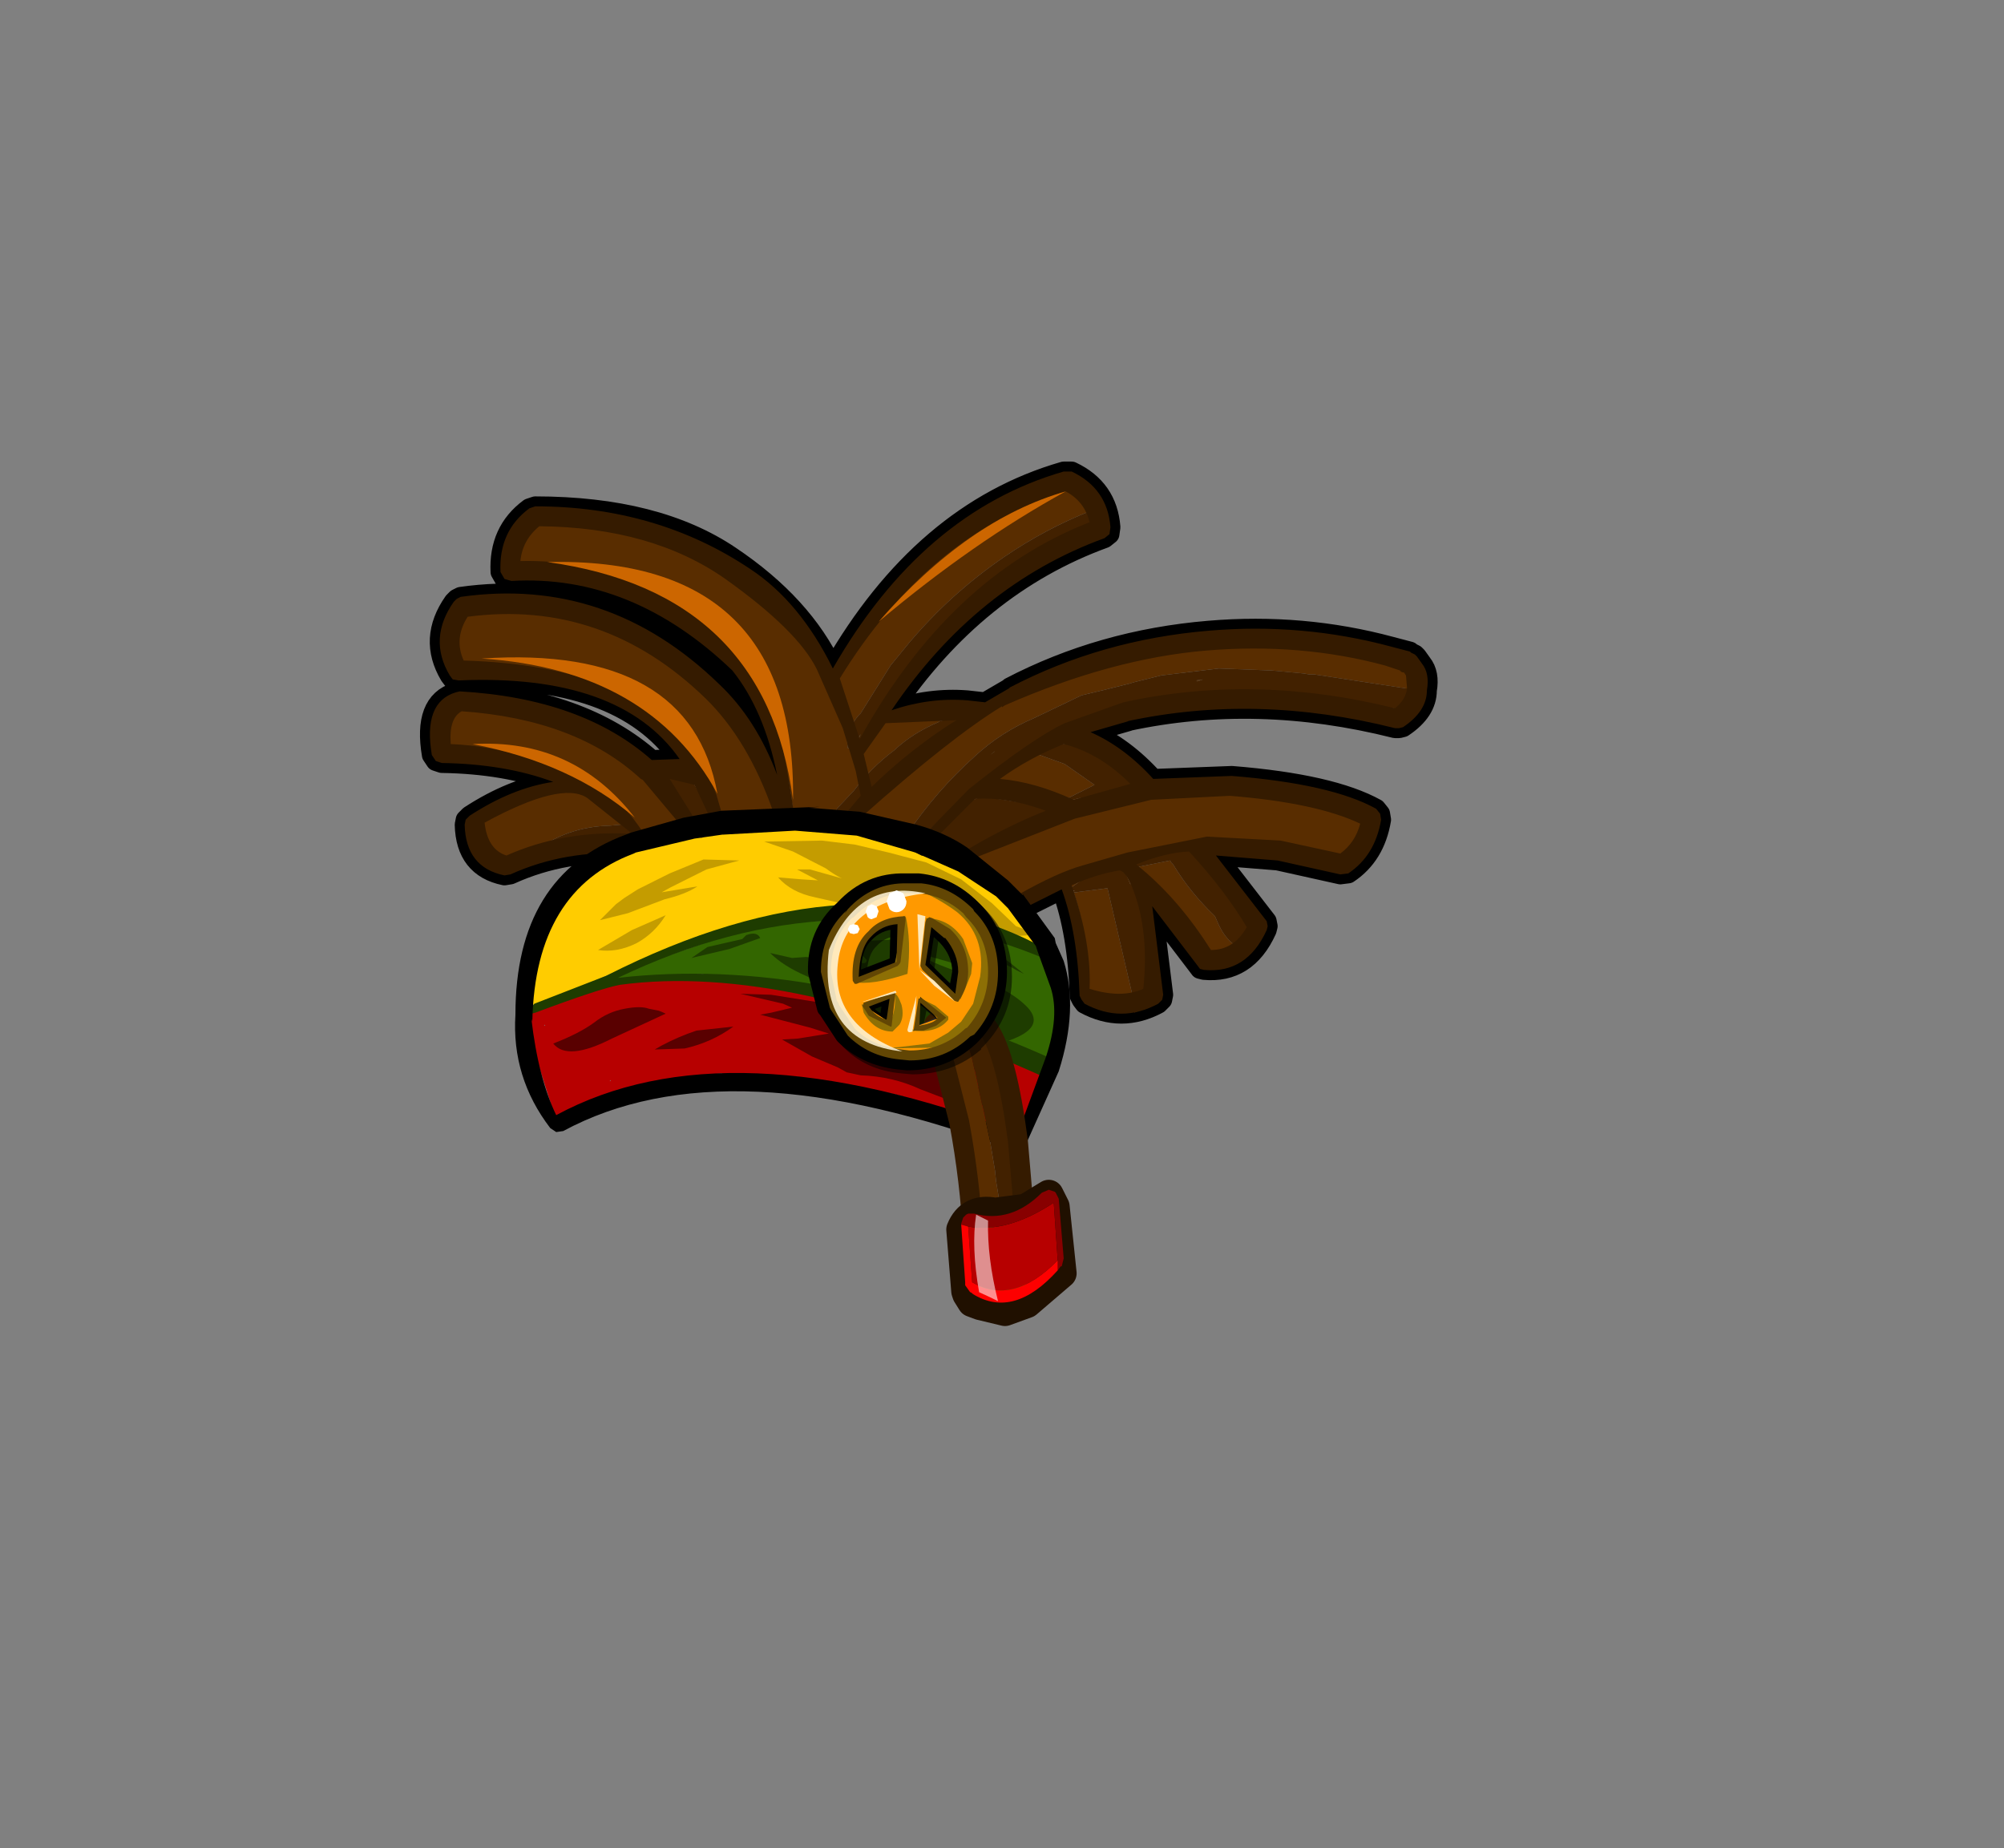 <svg xmlns="http://www.w3.org/2000/svg" xmlns:xlink="http://www.w3.org/1999/xlink" width="100.7" height="92.9"><rect width="100%" height="100%" fill="#808080" stroke="none"/><g transform="translate(38.65 49.75)"><use xlink:href="#a" width="51.15" height="40" transform="translate(-17.55 -26.55)"/><use xlink:href="#b" width="10.25" height="10.1" transform="translate(1.95 -5.85)"/><use xlink:href="#c" width="6.55" height="7.35" transform="translate(8.9 9.55)"/></g><defs><g id="a"><path fill="none" stroke="#000" stroke-linecap="round" stroke-linejoin="round" d="M32.35.5q-7.1 2.05-11.6 9.9-1.5-3.2-5.15-5.65-3.7-2.5-9.8-2.5l-.3.1Q3.95 3.5 4.05 5.55l.2.35.35.1q6.05-.35 11.1 4.5 1.6 2 2.25 5.25-1.05-2.8-2.9-4.55-5.6-5.45-13-4.4l-.2.1-.15.15q-1.3 1.85-.2 3.7l.15.2.3.05q8.1-.35 11.1 3.95l-1.4.05Q8.15 11.9 2 11.55l-.2.05q-1.65.5-1.2 3.15l.2.3.3.1q3.2.05 5.6.95-2.05.3-4.2 1.7l-.2.2-.05.25q.05 2.15 2 2.55l.3-.05Q7.3 19.5 10.6 19.7l.3-.1.5-.1h.2l2.25-.55h1.55l3.45-.45 2.65.25 3.35.85.05.05L27 20.7l.1.05 2.5 1.75.25.1.3-.05 2.1-1.05q.8 2.2.9 5.35l.1.2.15.2q1.85 1 3.7 0l.2-.2.05-.25-.55-4.45 2.25 2.95.15.2.2.05q2.15.2 3.15-2l.05-.2-.05-.25L40 19.8l3.1.25 3.15.7.4-.05Q48 19.8 48.3 18l-.05-.3-.2-.25Q45.8 16.2 40.8 15.8l-3.95.15q-1.45-1.6-3.15-2.35l1.9-.55h-.05q6.5-1.4 13.45.35h.2l.2-.05q1.2-.8 1.2-1.85.15-.85-.25-1.35l-.25-.35-.1-.1-.1-.05-.1-.05-.05-.05-.95-.25q-4.45-1.2-9.15-.8-5.4.45-10 2.85l-.05.05-1.2.7-.9-.1q-1.9-.15-3.8.5 4.25-6.3 10.7-8.65l.25-.2.05-.35q-.15-1.95-1.95-2.8h-.4Z"/><path fill="#592d00" fill-rule="evenodd" d="m26.4 8.4.2-.25 2.2-2.05q2.5-1.75 5.25-3v-.15l-.1-.1h.2l.05.5Q29.8 5 26.4 8.4m7.6-6-.35.1q-2.25.9-4.3 2.3-2.7 1.85-4.8 4.35l-.9 1.1-1.5 2.4-.1.1q-.7.8-.55 1.65h.2l.45-.7-.15.35v.05l.05.15.25.05.4-.9q2.2-1 4.35-.95l-.7.5-.05.05-.15.05.2-.2-.3.25q-1.3.55-2.2 1.4-1.2.9-2.05 2.05l-.85.9v.05l-.45.55v.1l.35-.2V18l.05.05h.15l.75-.65.5-.45.55-.5.05.1.1.1.15-.1 1.25-1.6.25-.2 3-2.25.85.1 1.35-.8Q34.4 9.45 39.7 9q4.6-.4 8.95.75l1 .3.3.4q.25.35.15.95 0 .85-1 1.5-7.05-1.75-13.65-.35-1.65.4-3.15 1.1 2.4.6 4.35 2.85l4.1-.2q4.85.4 7.05 1.6-.25 1.6-1.45 2.35l-3.2-.7-4.4-.2q2 1.8 3.25 3.8l-.1-.1q-1.7-1.6-3-3.35v-.15l-.05-.05-.25-.1q-1.4.15-2.65.85h-.05v.1l.05.05 1.75-.35.05.1.1.1q.85 1.4 2.05 2.55l.05.05.2.45q.35.75.95 1.1l.1-.1v-.05l.05-.1.15.05.05-.05.15.1q-.85.9-2.15.8-1.55-2.55-3.5-4.2v.05l-.25.35-.25-.6h-.1l.25-.1v-.15l-.35-.15-.1.05-.05.05-.1-.05-.1.05h-.05v.05q-.85.15-1.55.6l-.55.4-.2-.6q-1.35.55-2.65 1.3l-2.65-1.85-2.2-1.1-.4-.1-3.1-.8-1.05-.1-1.7-.15q-.5-5.05-2.7-7.8-5.25-5.05-11.55-4.7-.1-1.75 1.25-2.75 5.95 0 10.5 3.05 2.75 1.85 4.4 5.7Q25.2 3.1 32.5.95q1.05.5 1.5 1.45M22.95 12.7v-.15l.15-.2.2-.25-.35.6M32.6 14v.15l.05.1-.15-.1-.15.05h-.1l-.5.1-.2-.1-.15.05v.05h-.05l-.15.05h.05l.05.05h-.05v.15h.05l-.15.05h-.05l-.1.1h-.05l.2.05 1.25.45 1.5 1.05-1.5.75.2.05.6-.15-.5.3 1.85-.55.15.1h.05l.05-.05.05-.2.1-.05h.2l.1-.05.4.05v-.05l.05-.1v-.05l.05-.1v-.05q-.25-.6-.85-.9l-.5-.3-1.6-1.05-.05.05-.15.1m9.4 9.65-.15.2v-.15h.05l.1-.05m-5.95-2.3.25 1-.35-.85.1-.05v-.1m.5 5.6-.1.05-.05-.85.15.8m-.7.25q-1.1.2-2.2-.4-.05-2.9-.8-5.15h.1l1.55-.2h.05l.05.2 1.2 5.15.05.4m-3-5.6v-.05h.05l-.05.05m-8.2-2.55.3-.05.15-.05L27.25 17l.7-.6q2.25-1.95 5-3.15l.4-.25 4.25-1.1 5.25-.1.4.05q1.25.4 2.3 0l.75.15 1.85.65.1-.05v-.05l.05-.05-.05-.2 1.3.2.05-.05.05-.15.05-.35v-.05h.05l.1-.1v-.1l-.05-.1-.05-.05-.05-.1-.05-.05h-.1l-4.6-.7h-.25l-.3-.05-1.6-.15-2.65-.1-2.9.35-1.4.35-.15.05-1 .25-.2.05-1.25.3-2.4 1.15q-1.65.7-2.95 1.9-1.95 1.75-3.4 3.9-.05.1.05.2l.1.15m2.65-6.55h.2l-.25.1.05-.1M25.9 19v.05h.05l.15.1.25.05h.2l.1.05.35.25.65.15 1-.55 2.45-1.35.35-.05h.15l.05-.05v-.05l.05-.05v-.05l-.1-.15-3.25-.5h-.15l-.15.05-.1.05q-.9.2-1.45 1.05l-.6.8-.05.05v.1l.05.05m-7.75-.9-2.85.35h-1.55L11.5 19l-.9.2q-3.4-.2-6.25 1.1-1.55-.35-1.6-2.1 3.3-2.1 6.15-1.6-3-1.85-7.8-1.95-.35-2.15.85-2.6 6.1.35 9.5 3.5 1.5-.35 2.7.3l-.6-1Q10.5 10.1 1.9 10.5q-.9-1.6.2-3.2 7.2-1 12.6 4.25 2.4 2.3 3.45 6.45v.1m10.75-3.55-.05.05-.2.15.25-.2m20.75-4.5-.15.05.15-.05m-36.2 5.65-.3.05-.05-.05-.55-.2h-.05l-.15.05-.05.1v.15l.15.3q.45 1.1 1.35 1.8l.1.2q.3.4.65.15v-.15l-.05-.05q.2-.2.1-.45l-1.1-1.85-.05-.05M5.7 19.65h.1l.35-.15 4.65-.65.05-.05.05-.1-.05-.05-.2-.15.2-.1h-.05l-.5-.15h-.2l-.55.05q-2.2.05-3.85 1.35m33.65-8.7-.3.1V11H39l.35-.05"/><path fill="#422100" fill-rule="evenodd" d="M34.15 2.85h-.2l.1.1v.15q-2.75 1.25-5.25 3l-2.2 2.05-.2.25-3.1 3.7-.2.25-.15.2v.15l-.15.35-.1.35-.4.9-.25-.05-.05-.15v-.05l.15-.35-.45.7h-.2q-.15-.85.55-1.65l.1-.1 1.5-2.4.9-1.1q2.1-2.5 4.8-4.35 2.05-1.4 4.3-2.3l.35-.1h.15l.1.3-.05.1-.05.05M32.6 14l.15-.1.05-.05 1.6 1.05.5.3q.6.3.85.9v.05l-.05.1v.05l-.05.1v.05l-.4-.05-.1.05h-.2l-.1.05-.05.2-.05.05h-.05l-.15-.1-1.85.55.5-.3-.6.15-.2-.05 1.5-.75-1.5-1.05-1.25-.45-.2-.05H31l.1-.1h.05l.15-.05h-.05v-.15h.05l-.05-.05h-.05l.15-.05h.05v-.05l.15-.05.2.1.5-.1h.1l.15-.05.15.1-.05-.1V14m9.4 9.15.1.15v.1l-.1.2v.05l-.1.05h-.05v.15l-.05.3-.2.1-.15-.1-.05.05-.15-.05-.05.1v.05l-.1.1q-.6-.35-.95-1.1l-.2-.45-.05-.05q-1.2-1.15-2.05-2.55l-.1-.1-.05-.1-1.75.35-.05-.05v-.1h.05q1.25-.7 2.65-.85l.25.1.05.05v.15q1.3 1.75 3 3.35l.1.1m-6.05-2.25.15.2.05.05-.1.2v.1l-.1.05.35.85q.65 1.95.65 4.1v.35l-.05.1-.1.05V27l-.25-.05-.15-.8.05.85v.2l-.05.15-.1-.2-.05.4-.35.15-.05-.5-.05-.4-1.2-5.15-.05-.2h-.05l-1.55.2h-.1l-.05-.05h.05l.05-.05h-.2l-.05-.05.1-.1.55-.4q.7-.45 1.55-.6v-.05h.05l.1-.05.1.05.05-.05.1-.05.35.15v.15l-.25.1h.1l.25.6.25-.35m-11.3-1.85-.1-.15q-.1-.1-.05-.2 1.45-2.15 3.4-3.9 1.3-1.2 2.95-1.9l2.4-1.15 1.25-.3.2-.05 1-.25.15-.05 1.4-.35 2.9-.35 2.65.1 1.6.15.3.05h.25l4.6.7h.1l.05.05.05.1.05.05.05.1v.1l-.1.1h-.05v.05l-.05.35-.05.15-.05.05-1.3-.2.05.2-.05.05v.05l-.1.05L46.3 12l-.75-.15q-1.05.4-2.3 0l-.4-.05-5.25.1-4.25 1.1-.4.25q-2.75 1.2-5 3.15l-.7.6-2.15 1.95-.15.05-.3.05m2.4-6.6.25-.15h.1l-.1.2-.05.1.25-.1.1-.05h.1l-.05.05-3 2.25-.25.2-1.25 1.6-.15.1-.1-.1-.05-.1-.55.5-.5.45-.75.65h-.15l-.05-.05v-.05l-.35.2v-.1l.45-.55v-.05l.85-.9q.85-1.15 2.05-2.05.9-.85 2.2-1.4l.3-.25-.2.2.15-.05.05-.05.7-.5M22.9 16.4h-.05v.05l.05-.05.05-.1-.05.1-.05.05v-.05h.05m3 2.6-.05-.05v-.1l.05-.05.6-.8q.55-.85 1.45-1.05l.1-.05.15-.05h.15l3.25.5.1.15v.05l-.05.05v.05l-.05.05h-.15l-.35.05-2.45 1.35-1 .55-.65-.15-.35-.25-.1-.05h-.2l-.25-.05-.15-.1h-.05V19m3-4.45-.25.2.2-.15.05-.05m10.45-3.6L39 11h.05v.05l.3-.1M5.7 19.65q1.65-1.3 3.85-1.35l.55-.05h.2l.5.15h.05l-.2.1.2.15.05.05-.05.1-.05.05-4.65.65-.35.15h-.1m7.75-3.95.05.05 1.1 1.85q.1.25-.1.45l.05.05v.15q-.35.25-.65-.15l-.1-.2q-.9-.7-1.35-1.8l-.15-.3v-.15l.05-.1.15-.05h.05l.55.2.05.05.3-.05"/><path fill="#351b00" fill-rule="evenodd" d="m11.2 16-.1-.05q-3.25-3-9-3.4-.65.35-.55 1.65 3.85.15 7.65 2.4 1.1.6 2.05 2.1l1.75-.55L11.2 16m2.6 1.95h.8l-.8-1.7-1.25-.3 1.25 2m-10.55.2q.15 1.35 1.1 1.65 2.8-1.25 6.15-1.1l.1-.05-2.2-1.75q-1.3-.85-5.15 1.25M2.4 7.8q-.7 1.1-.2 2.2 8.7.25 11.75 4.85l.55.9.4 1 .45 1.55 2.4-.7q-1.25-3.6-3.4-5.7Q9.2 6.9 2.4 7.8M36 20.25l.3.25q1.9 1.6 3.45 4.05 1.15 0 1.8-1.15-1.1-1.85-2.9-3.8-1.2.05-2.65.65m-.15 1.3q-.35-.95-.7-1-1.2.2-2.4.75 1 2.9.9 5.2 1.6.5 2.7 0 .3-2.85-.5-4.95M33.3 20.3l2.25-.65 4-.8 3.7.2 3 .65q.75-.55 1-1.5-2.2-1.05-6.55-1.4l-3.95.2-3.85.95-5.1 2 2.3 1.8q1.95-1.1 3.2-1.45m-.45-3.3 2.85-.8q-1.55-1.55-3.35-2-1.75.7-3.2 1.75 1.75.15 3.7 1.05m-6.95 1.95 1.35.7.4-.25-.05.05q1.95-1.15 3.85-1.9-1.9-.7-3.55-.6l-2 2m-4.65-5.55-1.3-2.95Q19 8.5 15.35 5.9 11.65 3.3 6 3.25q-.85.7-.95 1.75 6.2-.15 11.4 4.85l.05.05q1.5 1.85 2.3 7.85h2.55l.8-.95-.25-1.25-.65-2.15m5.7-.4-3.55.15-1.1 1.55.4 1.65q1.95-1.9 4.25-3.35m-5.85-2.1 1 3.05q4.5-8.15 11.55-10.9Q33.4 2 32.45 1.5q-6.9 2.15-11.35 9.4m8.3 1.35-.15.1v-.05q-2.55 1.55-7.1 5.6l3.15.9 2.3-2.35q3.2-2.55 4.8-3.3l2.95-1.05q6.6-1.45 13.65.3.55-.45.6-1v-.05l-.05-.6-.1-.15q-.15 0-.2-.1l-.75-.25q-4.25-1.15-9-.75-4.75.4-10.1 2.75M32.35.5h.4q1.8.85 1.95 2.8l-.05.35-.25.2Q27.95 6.2 23.7 12.5q1.9-.65 3.8-.5l.9.1 1.2-.7.05-.05q4.6-2.4 10-2.85 4.7-.4 9.15.8l.95.25.05.05.1.05.1.05.1.1.25.35q.4.5.25 1.35 0 1.05-1.2 1.85l-.2.05H49q-6.95-1.75-13.45-.35h.05l-1.9.55q1.7.75 3.15 2.35l3.95-.15q5 .4 7.25 1.65l.2.25.05.3q-.3 1.8-1.65 2.7l-.4.05-3.15-.7-3.1-.25 2.55 3.3.05.25-.05.2q-1 2.2-3.15 2l-.2-.05-.15-.2-2.25-2.95.55 4.45-.05.25-.2.2q-1.85 1-3.7 0l-.15-.2-.1-.2q-.1-3.15-.9-5.35l-2.1 1.05-.3.05-.25-.1-2.5-1.75-.1-.05-2.1-1.05-.05-.05-3.35-.85-2.65-.25-3.45.45h-1.55l-2.25.55h-.2l-.5.1-.3.1q-3.3-.2-6.05 1.05l-.3.05q-1.95-.4-2-2.55L2.3 18l.2-.2q2.15-1.4 4.2-1.7-2.4-.9-5.6-.95l-.3-.1-.2-.3Q.15 12.1 1.8 11.6l.2-.05q6.15.35 9.65 3.45l1.4-.05q-3-4.3-11.1-3.95l-.3-.05-.15-.2q-1.1-1.85.2-3.7l.15-.15.2-.1q7.4-1.05 13 4.4 1.85 1.75 2.9 4.55-.65-3.25-2.25-5.25Q10.65 5.65 4.6 6l-.35-.1-.2-.35q-.1-2.05 1.45-3.2l.3-.1q6.1 0 10.8 3.15 2.5 1.65 4.15 5 4.5-7.85 11.6-9.9"/><path fill="#c60" fill-rule="evenodd" d="M6.4 5.05Q18.9 4.75 18.75 17 17.35 6.55 6.4 5.05M3.1 9.9q10.5-.7 11.85 6.8-3.4-6.25-11.85-6.8m-.45 4.3q5.05-.3 8.15 3.7-3.2-2.75-8.15-3.7m20.4-6.15q4.5-5.15 9.4-6.55-4.65 2.55-9.4 6.55"/><path fill="#fc0" fill-rule="evenodd" d="m23.65 19.15.7.2.1.05.75.4.25.05-.8-.45-.15-.1-.8-.15h-.05m4.65 4.55-.7-.2-.55-.2-1.05-.45-5.25-.55-.05.05-4.95 1q-1.8.4-3.4 1.2l-6 2.6-.4.2-.2-.05-.25-.05-.05-.05v-.1l.1-.1.05-.15.05-.15.35-2.05.55-1.3h.1l.7-1.45.3-.5h.1l.15.05v-.05l.1-.1v-.05h.05l.2-.1v-.2q1.5-1.15 3.3-1.8h.05l.1.05 2.15-.65.35.1v.15l-.05.05-.05.05h.1l.05-.05.15-.05.9-.25.3-.05.3.1v.05l.95-.15.1-.1h1.1l.1-.1h.05l5.95.6 1.3.55q.15.15.3.15l.05-.05.1-.05h.1q.75.55 1.6 1l1.85 1.55.15.4.8.55.55.4v.05l-.05.05-.05.05-.3-.05-.1-.05-.15-.05.15.1.05.05.05.05.15.1.15.15v.05l.15.1-.1.15-.1.05.05.25-.05.15-.5-.25-2-.65m-1.75-1.15-.9-.25q.2.15.65.2l.25.05"/><path fill="#360" fill-rule="evenodd" d="M30.8 24.6q1.45.8 1.35 2.6l-.05 1.2-.4 1.2q.3.7-.45.4l-1.2-.65q-.95 0-1.8-.7l-.55-.3-2-.55v-.05l-.05-.05-1.55-.35v-.1l-.35-.1-.35-.05-1.2-.2-2.6-.5-1.1-.2-1.2-.25-2.85.05-.2-.15v-.1l-3 .2h-.65l-.6.15h-.2l-.05-.1v-.05l.3-.3h.05l4.2-1.45 1.1-.35.2-.05-.05-.1.05-.05 1.5-.4.95-.05 3.5-.2.05-.05h.05l.15-.1 3.4.3 3.1.55 2 .65.5.25"/><path fill="#b70000" fill-rule="evenodd" d="m11.25 25.95 3.95.2 1.25.15 3.7.55q2.15.35 4.15 1.25l.05-.05q2.25.55 4.4 1.4l.05.05.05.05.05.05 1.8.75.5.25.05.1.05.05v.1l-.05.05v.05l-.05.05.05.15v.1l-.05.1v.05q.1.45-.2.9l-.7 1.25v.05h.05v.15l-.1.1-.1.05h-.05l-.4.1-.15-.05-.05-.1-.45-.2-.35-.15h-.05v.05h-.05v.05l-.1.1q-1.2-.15-2.25-.85-1.55-1.05-3.4-1.2l-2.55-.45-1.45-.3q-1.8.5-3.65 0v-.15l-.6.05v.05h-.05v.05l-.05.1h-.05l-.1.05h-.3l-2.2.25-2.35.65-2.05.75-.2.05-.05.1-.3.1-.15-.05v-.1l-1.1-3.45v-.05l-.15-1-.05-.05V28l.05-.1v-.15l2.4-.95 1.4-.5.6-.15.1-.05.6-.15h.65m18.3 7.3.05-.1-.1.05.05.05M6.3 28.35l-.05-.05v.05h.05m3.3 2.75h-.05v.05l.05-.05"/><path fill="#1e3c00" fill-rule="evenodd" d="m29.5 23.9-.6.1q-.25.05-.05.3.25.5.75.85l.75.6-.4-.2q-.95-.6-1.9-.4l.3.35.9.7-1.6-.75L25 24.7q.4.4 2.5 1.1 2.1.65 3.05 1.65.9 1-.95 1.65l-1.7-.45q-.4-.05-.65.2l-.05.15q-2.6-1.35-5.35-1.85L21.6 27l-.3-.2-1.9-.95q-1.15-.5-1.8-1.15l1.1.25.7-.05 2.8.3q.25.05.25-.15l-.35-.4-1.65-.7 1.85.15 1.95-.1-.3-.4-.65-.45q-.5-.4-1.2-.65 3.35-.35 7.4 1.4m-15.85 1.05.8-.55 1.75-.4.2-.2q.55-.2.7.15l-1.55.55-1.9.45"/><path fill="#590000" fill-rule="evenodd" d="m27.2 29 .1.2.1.05 1.8 2-.95-.45q-.75-.5-1.6-.75l.4.65 2.8 2.05-2.25-.55-.3-.05-.45.05-1.7-.65q-1.4-.65-3-.7l-.7-.15-.45-.25-1.3-.55-1.5-.85.8-.05 1.55-.25-.95-.3-2.5-.65.55-.1 1.05-.25-.45-.2-2.15-.5 1.55.05 2.2.35 2.2.2-.2-.2q2.75.5 5.35 1.85m-16.9-1.5q.8-.15 1.2 0l.5.1q.15.05.35.15L9.65 29q-2.25 1.15-2.95.25 1.3-.5 2.05-1.05.7-.55 1.55-.7m5.45.9q-1.1.8-2.45 1.1l-1.5.05.35-.2q.85-.45 1.75-.75l1.85-.2"/><path fill="#c49c00" fill-rule="evenodd" d="M22.1 22.5h-.05l-.65-.25-1.55-.35q-1.2-.25-1.85-1l1.2.1.8.05-1.05-.55h.65l1.6.45q-.4-.2-.8-.5l-1.65-.85-1.45-.5 2.9-.05 1.65.2 1.7.4 1.9.5 1.75.85 1.55 1.2 1.2 1.15.4.15.35.3-.8.05-.4.05q-4.05-1.75-7.4-1.4m-6.05-2.45-1.65.45-1.8.9-.45.25 1.8-.3q-.6.4-1.65.65l-1.85.7-1.4.35.8-.8.4-.3.7-.45 1.6-.8 1.7-.7 1.8.05M11.9 23l.45-.2q-.55.9-1.45 1.4-1 .5-1.95.35l1.7-1L11.9 23"/><path fill="#1e3c00" fill-rule="evenodd" d="M31.55 24.55v.5q-10.45-4.45-21.6.9 10.1-1.15 21.65 4V31l-.2-.05q-12.85-5.8-21.35-4.65-1.05.2-4.25 1.4l-.2.05-.05-.25.2-.25 3.6-1.4q12.8-6.5 22.2-1.3"/><path fill-rule="evenodd" d="m20.2 17.45 1.9.15 2.85.65q1.45.4 2.55 1.15l2.05 1.65.05.05.7.7v-.05l1.6 2.2.05.25.4.9q.75 2.4-.25 5.55l-1.8 4h-.4q-14.45-5.45-22.7-1l-.35.05-.3-.2Q4.6 30.95 4.8 27.8q0-7 5.55-9.05l.25-.1 2.65-.75 1.9-.35 4.95-.2-.55.05.65.05h-.9.9m1.75 1.35-3.1-.25-3.6.2h-.05l-1.4.2-2.95.7-.1.05q-4.95 1.85-5.1 8.4v.05L5.6 28q.35 3 1.25 4.85 8.6-4.65 23.2.9l1.4-3.8q.7-2.1.25-3.5l-.65-1.8-.1-.3-1.4-1.9-.6-.6-1.9-1.25-2.15-.95-2.95-.85"/><path fill="#592d00" fill-rule="evenodd" d="M30.1 39.15v-.2l.05-.05-.25-2.65-.05-1.7-.1-1.65q-.45-2.9-2.15-5.25l-.05-.05-.3-.1h-.1l-.05.05-.05.05-.05.05-.15-.2q.85-.2 1.75 1.1.9 1.4 1.45 5.6l.4 4.7-.35.3M26.8 27.5v.1l-.05-.1h.05m-.2.05.3.8.65 1.05.15.4.95 4.35.25 1.5.05.5.45 2.75.2.5q-.85.3-1.8-.3-.15-2.95-.7-5.9l-1.25-4.95.75-.7m3.15 11.8-.1-.7v.05l.15.55.1.05-.15.05"/><path fill="#422100" fill-rule="evenodd" d="m26.85 27.45.15.2.05-.05.05-.05.05-.05h.1l.3.1.05.05q1.7 2.35 2.15 5.25l.1 1.65.05 1.7.25 2.65-.05.05v.2l-.05.1-.15.05-.1-.05-.15-.55v-.05l.1.7v.2l-.15-.15-.2-.5-.45-2.75-.05-.5-.25-1.5-.95-4.35-.15-.4-.65-1.05-.3-.8.05-.05-.2-.3h.05l.25.3.05.1v-.1l.05-.05"/><path fill="none" stroke="#351b00" stroke-linecap="round" stroke-linejoin="round" d="m30.1 39.15.35-.3-.4-4.7q-.55-4.2-1.45-5.6-.9-1.3-1.75-1.1m-.05.05h-.05m-.15.05-.75.7 1.25 4.95q.55 2.95.7 5.9.95.6 1.8.3m.15-.05.15-.05"/></g><g id="d"><path fill-opacity=".533" fill-rule="evenodd" d="m3.95 6.95-.3.1.25.2.05-.3m.55-.75h.05l-.05.3v.1l-.15 1.3H4.3l-.15-.05h-.1l-.6-.3-.25-.15-.35-.55.05.05.05-.15L4.5 6.2m1.45.7-.2 1 .95-.4-.75-.6m-.45-.4.05-.05.15-.15q.15-.15.3 0l.05.05 1.2.95.1.15v.1l-.05.15-.5.4-.05.05L6 8.4l-.35.05h-.2l-.1-.05-.1-.1-.05-.15.3-1.65m1.45-2.75H6.9l-.1-.1-.25-.25-.2 1.4 1.1 1 .05-.6-.55-1.45m.35-.7.1.1q.85.8.85 2.05 0 .75-.5 1.5h-.1l-.15-.1-1.6-1.5-.05-.1-.05-.1v-.1l.25-2.1.05-.15.15-.1.15.05.9.55m-3.85.6q-.45.4-.5 1.45l1.4-.55.05-1.4q-.6.1-.95.5M5 2.4l.05.05v.15l-.2 2.1-.05.15-.1.1-2.15.85h-.1l-.05-.15q-.1-1.7.8-2.5.6-.7 1.8-.75m-3.3-.65.1-.05Q3.15.3 5.1.25h.8Q7.55.4 8.8 1.7l.1.1q1.35 1.35 1.35 3.4 0 2-1.4 3.45l-.15.15v.05Q7.25 10.1 5.25 10.1l-.6-.05h.05Q2.9 9.9 1.75 8.7L.9 7.45l-.2-.3L.25 5.2q0-2.15 1.45-3.45m3.5-.5h-.05q-1.25 0-2.25.8l-.2.15-.15.15-.15.15-.1.1-.75 1.15-.15.4-.15 1.05.35 1.45.05.1.1.15L2.5 8h-.05l.3.3.95.5 1.1.25.1.05h.35l1.85-.35.9-.7.1-.05h.05v-.05l.7-.9.4-1.85q0-1.65-1.05-2.7l-.05-.05-.05-.05-.7-.6-.2-.1-.65-.3-.75-.15h-.6"/><path fill="#2a2a2a" fill-rule="evenodd" d="m8.2 1.8.1.1q1.2 1.2 1.2 3.05 0 1.75-1.25 3.1l-.15.15Q6.8 9.4 5 9.4l-.5-.05q-1.6-.2-2.65-1.25L1 6.8l-.05-.05-.45-1.8q-.05-1.9 1.3-3.1v.05l.05-.1Q3.1.45 4.9.5h.65q1.5.15 2.65 1.3m-.45.2q-.95-.85-2.2-1h-.6Q3.4.95 2.15 2.2l-.1.05q-1.05 1.1-1 2.7l.3 1.45.05.1.05.1.75 1.15q.95.9 2.4 1.05l.4.05q1.6 0 2.8-1.05l.05-.05.1-.05Q9 6.5 9 4.95 9 3.3 7.9 2.2L7.75 2M6.8 3.3l-.05-.05-.6-.55-.3 1.9L7.3 6.05l.2-1.1q0-.9-.7-1.65m.25-.5.1.05Q8 3.7 8 4.95q0 .75-.5 1.5h-.1l-.15-.1L5.6 4.8l-.05-.1v-.1l.3-2.15.05-.15.1-.1.15.05.9.55m-5.3-.5.1-.05.2-.1-.2.1-.1.05m2.65.25q-.85.05-1.4.65-.6.55-.6 2l1.95-.75.05-1.9m.4-.35v.15L4.55 4.4l-.05.15-.1.05-2.1.95h-.1l-.1-.15q-.1-1.7.85-2.55.6-.65 1.8-.7l.05.05m-2.75-.05.15-.1-.15.1m1.8 5.2L4 6.3l-1.05.4q.35.55.9.65m.45-1.4-.25 1.7-1.1-.5-.35-.6.05.05.05-.1 1.6-.55m1.15.35.15-.05 1.25 1-.45.4-.75.25h-.4l-.05.05.25-1.65m.05 1.35.95-.4-.9-.75-.05 1.15"/><path fill="none" stroke="#000" stroke-linecap="round" stroke-linejoin="round" stroke-width=".5" d="M6.8 3.3q.7.75.7 1.65l-.2 1.1L5.85 4.6l.3-1.9.6.55.05.05m-2.4-.75-.05 1.9-1.95.75q0-1.45.6-2 .55-.6 1.4-.65m-.55 4.8q-.55-.1-.9-.65L4 6.3l-.15 1.05m1.6-1.05L5.2 7.95l.05-.05h.4l.75-.25.45-.4-1.25-1-.15.05"/><path fill="none" stroke="#000" stroke-linecap="round" stroke-linejoin="round" d="M8.2 1.8Q7.05.65 5.55.5H4.9Q3.1.45 1.85 1.8l-.05.1v-.05Q.45 3.05.5 4.95l.45 1.8.05.05.85 1.3Q2.9 9.15 4.5 9.35l.5.05q1.8 0 3.1-1.2l.15-.15Q9.5 6.7 9.5 4.95q0-1.85-1.2-3.05l-.1-.1"/><path fill="#f90" fill-rule="evenodd" d="M4.35 6.05 3 6.65l.2.25.85.55.3-1.4M6.5 7.3l-.85-1.1-.1 1.45.95-.35m1.3-2.35q0-1.15-.75-1.9H7l-.85-.6-.3 2.25L7.5 6.2l.3-1.25m-6.9 0Q.9 3.15 2.1 2l.05-.05Q3.35.7 5.05.75h.6q1.4.15 2.45 1.2V2q1.2 1.15 1.2 2.95 0 1.7-1.15 2.95L8 8Q6.8 9.15 5.1 9.15l-.45-.05q-1.5-.15-2.5-1.15L1.3 6.6v.05Q.9 5.8.9 4.95m2.3-1.9q-.8.75-.8 1.9l.05.35 2.1-.7.1-2.3q-.85.1-1.45.75"/><path fill="#8d6f05" fill-rule="evenodd" d="m3.2 7.05.8.45h.1l.05-.05q.3-.7.2-1.4.15 0 .35.55.15.6-.1 1l-.35.35q-.9 0-1.45-.95l-.1-.45.5.5M4.7 2.6q.1-.7.2-.35V2.1q.3 1.3.1 2.95-1.85.6-2.7.4l2.05-.85.25-1.25.1-.75m1 3.7.7.35.65.55v.15q-.55.7-1.8.55l-.05-.05h.25l.7-.25.45-.35-.65-.55-.15-.15-.1-.25m1.75-2.35-.3-.6-.75-.65-.5-.45q1.2 0 1.9 1.05l.45 1.2v.05l-.05.5-.3.75-.25.55.05-1.15-.25-1.25m.05-2Q6.7 1.35 5.7.9l1.45.3q1.2.7 1.8 2l.2.65q.35 1-.05 2.05l-.05.25-.25.6-.1.2-.25.55-.75.8-.05.05-.15.05-.1.05-.6.3-2.85.05 2.15-.25.95-.55.65-.55.6-.9.35-1.35q.3-2.05-1.15-3.25"/><path fill="#624604" fill-rule="evenodd" d="m7.15 2.8.1.1q.8.8.8 2.05 0 .75-.5 1.5H7.5l-.15-.05-1.6-1.55-.05-.1-.05-.1.25-2.2.05-.15.15-.1.15.05.9.55m-.25.45h-.05L6.2 2.7l-.3 1.9 1.5 1.45.15-1.1q0-.9-.65-1.7M5.65 1h-.6Q3.5.95 2.3 2.2l-.1.05Q1.15 3.3 1.15 4.95l.3 1.45.1.15v.05l.8 1.2q.9.9 2.35 1.05l.4.05q1.6 0 2.75-1.05l.05-.05.1-.05q1.05-1.2 1.05-2.8 0-1.7-1.1-2.75L7.8 2q-.95-.85-2.15-1m2.65.8.05.1q1.2 1.2 1.2 3.05 0 1.8-1.2 3.15l-.2.1Q6.9 9.4 5.1 9.4l-.5-.05Q3.05 9.2 2 8.15l-.85-1.3-.05-.1-.45-1.8q0-1.9 1.3-3.1l-.1.15.05-.05.1-.15Q3.25.45 5 .5h.7q1.45.15 2.6 1.3m-6.4.5.1-.05.2-.1-.2.1-.1.05m2.95-.15.05.05v.15l-.25 2.1-.05.1-.1.1-2.05.9h-.1l-.1-.15q-.1-1.7.8-2.5.6-.7 1.8-.75m-.35.4q-.8.05-1.35.65-.55.55-.6 2l1.9-.75.05-1.9m-2.3-.4.15-.1-.15.1m3.4 5.5q.85-.15.9-.4l-.85-.75-.05 1.15M5.55 6.3l.15-.05 1.25 1-.5.4-.65.25h-.45l-.05.05.25-1.65m-2.8.35.05-.15 1.6-.55-.2 1.75h-.05l-1.1-.55-.35-.55.05.05M4.1 6.3l-1.05.4q.35.5.9.65L4.1 6.3"/><path fill="#fef4d6" fill-opacity=".871" fill-rule="evenodd" d="M4.75 8.95Q.5 8.5 1.05 3.85 2.5.25 5.9 1q-4.1.5-4.4 3.55-.35 3.05 3.25 4.4M4.4 5.9l.05.1-1.65.45h-.05L4.4 5.9m2.95.5.05.05-1.05-.8-.75-.8.75.55 1 1m-1.9-.25L5.4 7l-.15.95q-.25.1-.25-.1l.45-1.7m.05-4.1.4.1-.3 2.7-.1-2.8"/><path fill="#fff" fill-rule="evenodd" d="M4.8 1.8q-.15.15-.35.15-.2 0-.35-.15l-.15-.4.15-.4.35-.15.35.15.15.4q0 .25-.15.4m-1.35.4-.25.1q-.1 0-.2-.1l-.1-.3.1-.25.2-.1.25.1.1.25-.1.3M2.5 3l-.2.05L2.1 3 2 2.8l.1-.2.2-.05.2.05.1.2-.1.2"/></g><g id="e"><path fill="#360" fill-rule="evenodd" d="M5.45 1.35 5.8 4.7 4.05 6.2l-1.1.4-1.25-.3-.4-.15-.25-.4L1 5.6.75 2.5q.45-1.1 1.7-.85L4 1.45l1.15-.7.3.6"/><path fill="none" stroke="#201000" stroke-linecap="round" stroke-linejoin="round" stroke-width="1.5" d="M5.45 1.35 5.8 4.7 4.05 6.2l-1.1.4-1.25-.3-.4-.15-.25-.4L1 5.6.75 2.5q.45-1.1 1.7-.85L4 1.45l1.15-.7.3.6Z"/><path fill="#b70000" fill-rule="evenodd" d="M1.1 2.35q1.95.35 4.3-1.2l.2 2.9q-2.25 2.3-4.3 1.1l-.2-2.8"/><path fill="#800" fill-rule="evenodd" d="M.75 2.25V2.2l.1-.3.15-.15.1-.05h.3q1.85.5 3.4-1.05L5.15.5l.3.1.05.05.15.3.25 3-.1.4h-.05l-.15.2v-.5l-.2-2.9Q3.05 2.7 1.1 2.35l-.35-.1"/><path fill="#fd0000" fill-rule="evenodd" d="m.75 2.25.35.1.2 2.8q2.05 1.2 4.3-1.1v.5Q3.4 7 1.35 5.75q-.1-.1-.15-.1L.95 5.3v-.15l-.2-2.9"/><path fill="#fff" fill-opacity=".561" fill-rule="evenodd" d="M1.5 1.75q-.25 1.65.15 3.9.45.2.95.45-.55-2.2-.5-4.05l-.6-.3"/></g><use xlink:href="#d" id="b" width="10.25" height="10.1"/><use xlink:href="#e" id="c" width="6.55" height="7.35"/></defs></svg>